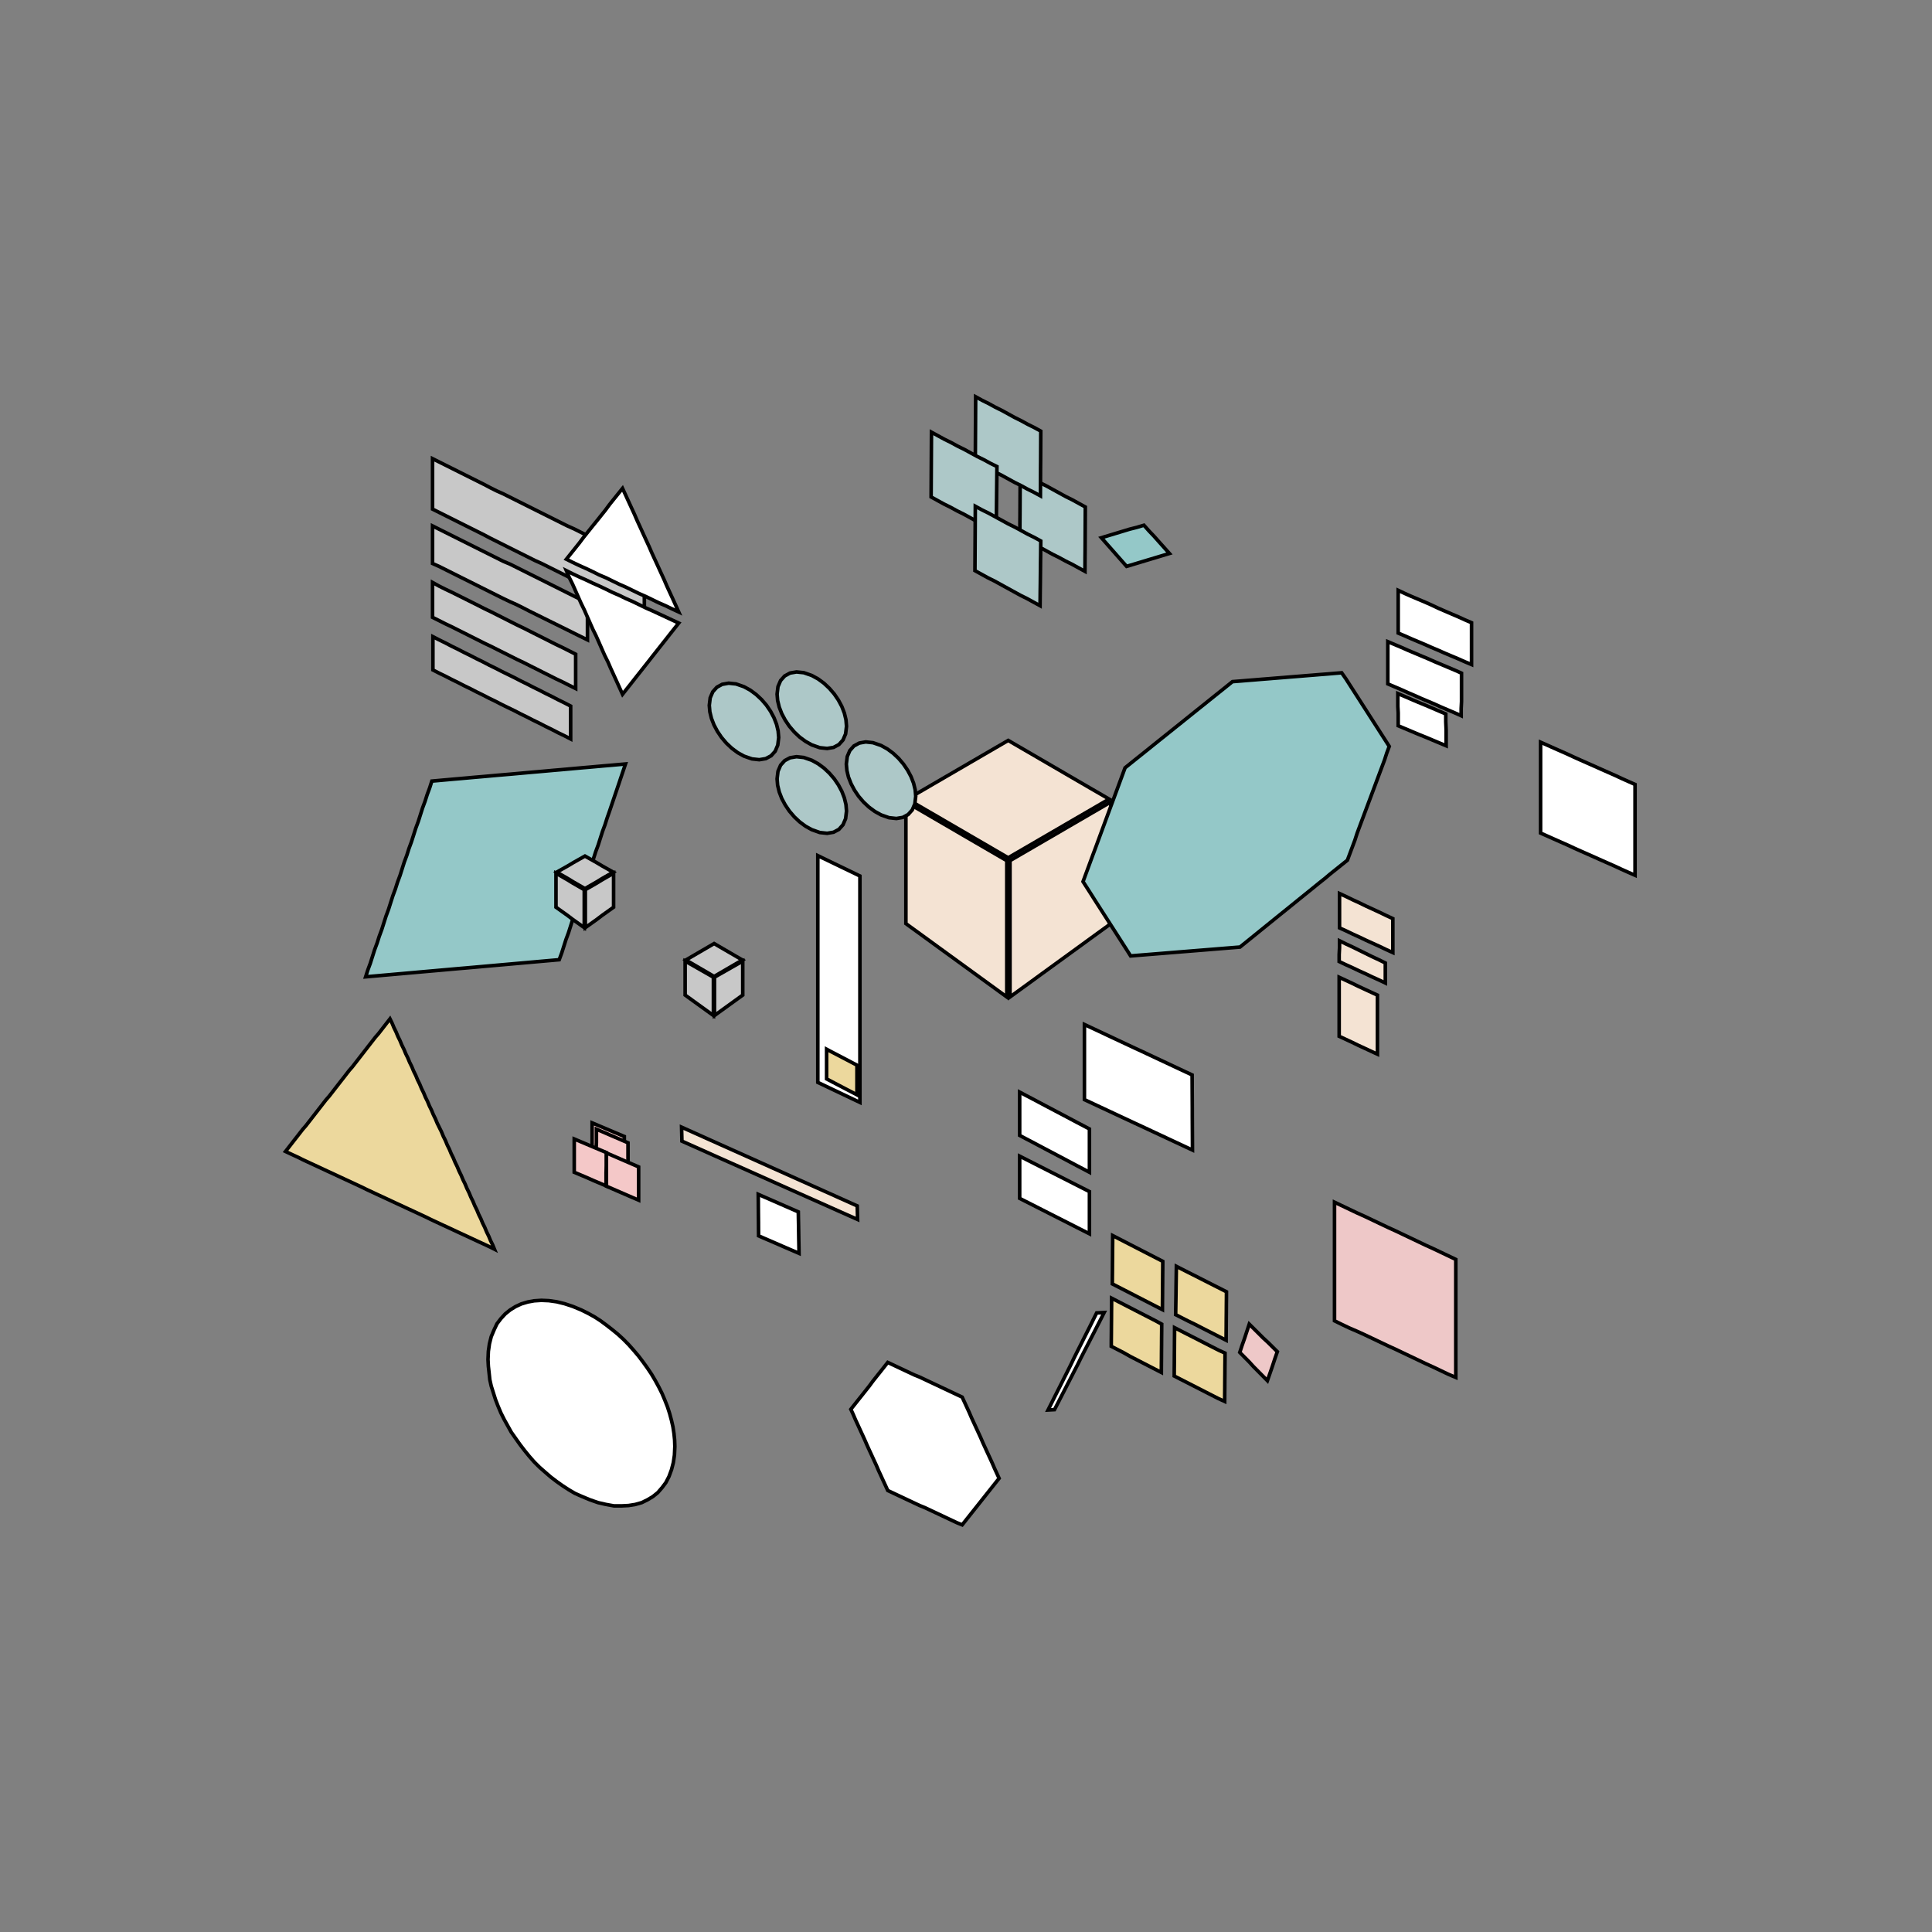 <!DOCTYPE svg>
<svg xmlns="http://www.w3.org/2000/svg" xmlns:xlink="http://www.w3.org/1999/xlink" width="1080" height="1080">
<rect width="100%" height="100%" fill="#808080" stroke="none"/>
<g transform="translate(540,540)">
<g transform="scale(2,2)">
<path stroke="rgb(0,0,0)" stroke-opacity="1" fill="rgb(148,200,200)" fill-opacity="1" id="bb1_2_" d="M-167.8 3.026 L-167.2 1.139 L-166.5 -0.748 L-165.9 -2.634 L-165.3 -4.521 L-164.6 -6.407 L-164 -8.294 L-163.3 -10.18 L-162.7 -12.07 L-162.1 -13.95 L-161.4 -15.84 L-160.8 -17.73 L-160.2 -19.61 L-159.5 -21.5 L-158.9 -23.39 L-158.2 -25.27 L-157.6 -27.16 L-157 -29.05 L-156.3 -30.93 L-155.7 -32.82 L-155 -34.71 L-154.4 -36.59 L-153.8 -38.48 L-153.1 -40.37 L-152.5 -42.25 L-151.9 -44.14 L-151.2 -46.03 L-150.6 -47.91 L-149.9 -49.8 L-149.3 -51.68 L-147.3 -51.86 L-145.3 -52.04 L-143.3 -52.22 L-141.3 -52.39 L-139.3 -52.57 L-137.3 -52.75 L-135.3 -52.92 L-133.3 -53.1 L-131.3 -53.28 L-129.2 -53.46 L-127.2 -53.63 L-125.2 -53.81 L-123.2 -53.99 L-121.2 -54.17 L-119.2 -54.34 L-117.2 -54.52 L-115.2 -54.7 L-113.2 -54.87 L-111.2 -55.05 L-109.2 -55.23 L-107.2 -55.41 L-105.2 -55.58 L-103.2 -55.76 L-101.2 -55.94 L-99.18 -56.11 L-97.17 -56.29 L-95.17 -56.47 L-95.81 -54.58 L-96.45 -52.69 L-97.08 -50.81 L-97.72 -48.92 L-98.36 -47.04 L-99 -45.15 L-99.64 -43.26 L-100.3 -41.38 L-100.9 -39.49 L-101.6 -37.6 L-102.2 -35.72 L-102.8 -33.83 L-103.5 -31.94 L-104.1 -30.06 L-104.7 -28.17 L-105.4 -26.28 L-106 -24.4 L-106.7 -22.51 L-107.3 -20.62 L-107.9 -18.74 L-108.6 -16.85 L-109.2 -14.96 L-109.9 -13.08 L-110.5 -11.19 L-111.1 -9.304 L-111.8 -7.417 L-112.4 -5.531 L-113 -3.644 L-113.7 -1.758 L-115.7 -1.58 L-117.7 -1.403 L-119.7 -1.226 L-121.7 -1.049 L-123.7 -0.872 L-125.7 -0.695 L-127.7 -0.517 L-129.7 -0.34 L-131.7 -0.163 L-133.7 0.014 L-135.7 0.191 L-137.7 0.368 L-139.7 0.545 L-141.8 0.723 L-143.8 0.9 L-145.8 1.077 L-147.8 1.254 L-149.8 1.431 L-151.8 1.608 L-153.8 1.786 L-155.8 1.963 L-157.8 2.14 L-159.8 2.317 L-161.8 2.494 L-163.8 2.671 L-165.8 2.848 L-167.8 3.026 Z " />
<path stroke="rgb(0,0,0)" stroke-opacity="1" fill="rgb(236,216,157)" fill-opacity="1" id="pr2_1_" d="M72.7 104.6 L70.94 103.7 L69.18 102.8 L67.41 101.9 L65.65 101 L63.89 100.1 L62.13 99.25 L60.36 98.35 L58.6 97.45 L58.63 95.52 L58.66 93.59 L58.69 91.66 L58.71 89.74 L58.74 87.81 L58.77 85.88 L58.8 83.95 L60.55 84.84 L62.3 85.73 L64.05 86.61 L65.8 87.5 L67.55 88.39 L69.3 89.28 L71.05 90.16 L72.8 91.05 L72.79 92.99 L72.77 94.94 L72.76 96.88 L72.74 98.82 L72.73 100.8 L72.71 102.7 L72.7 104.6 Z " />
<path stroke="rgb(0,0,0)" stroke-opacity="1" fill="rgb(236,216,157)" fill-opacity="1" id="pr1_1_" d="M54.9 96.05 L53.15 95.15 L51.4 94.25 L49.65 93.35 L47.9 92.45 L46.15 91.55 L44.4 90.65 L42.65 89.75 L40.9 88.85 L40.91 86.92 L40.93 84.99 L40.94 83.06 L40.96 81.14 L40.97 79.21 L40.99 77.28 L41 75.35 L42.75 76.25 L44.5 77.15 L46.25 78.05 L48 78.95 L49.75 79.85 L51.5 80.75 L53.25 81.65 L55 82.55 L54.99 84.48 L54.97 86.41 L54.96 88.34 L54.94 90.26 L54.93 92.19 L54.91 94.12 L54.9 96.05 Z " />
<path stroke="rgb(0,0,0)" stroke-opacity="1" fill="rgb(236,216,157)" fill-opacity="1" id="pr3_1_" d="M54.6 113.6 L52.85 112.7 L51.1 111.8 L49.35 110.9 L47.6 110 L45.85 109.1 L44.1 108.1 L42.35 107.2 L40.6 106.3 L40.61 104.4 L40.63 102.5 L40.64 100.6 L40.66 98.64 L40.67 96.71 L40.69 94.78 L40.7 92.85 L42.45 93.75 L44.2 94.65 L45.95 95.55 L47.7 96.45 L49.45 97.35 L51.2 98.25 L52.95 99.15 L54.7 100.1 L54.69 102 L54.67 103.9 L54.66 105.8 L54.64 107.8 L54.63 109.7 L54.61 111.6 L54.6 113.6 Z " />
<path stroke="rgb(0,0,0)" stroke-opacity="1" fill="rgb(236,216,157)" fill-opacity="1" id="pr4_1_" d="M72.3 121.7 L70.54 120.9 L68.77 120 L67.01 119.1 L65.25 118.2 L63.49 117.3 L61.73 116.4 L59.96 115.5 L58.2 114.6 L58.21 112.7 L58.23 110.8 L58.24 108.9 L58.26 106.9 L58.27 105 L58.29 103.1 L58.3 101.1 L60.06 102 L61.82 102.9 L63.59 103.8 L65.35 104.7 L67.11 105.6 L68.87 106.5 L70.64 107.4 L72.4 108.2 L72.39 110.2 L72.37 112.1 L72.36 114 L72.34 116 L72.33 117.9 L72.31 119.8 L72.3 121.7 Z " />
<path stroke="rgb(0,0,0)" stroke-opacity="1" fill="rgb(238,200,200)" fill-opacity="1" id="ll1_1_" d="M136.9 115 L134.8 114.1 L132.7 113.1 L130.6 112.1 L128.4 111.1 L126.3 110.1 L124.2 109.1 L122.1 108.1 L120 107.1 L117.8 106.1 L115.7 105.1 L113.6 104.1 L111.5 103.1 L109.3 102.1 L107.2 101.2 L105.1 100.2 L103 99.17 L103 96.8 L103 94.43 L103 92.07 L103 89.7 L103 87.33 L103 84.96 L103 82.59 L103 80.23 L103 77.86 L103 75.49 L103 73.12 L103 70.75 L103 68.38 L103 66.02 L105.1 67.02 L107.2 68.02 L109.3 69.02 L111.5 70.01 L113.6 71.01 L115.7 72.01 L117.8 73.01 L120 74.01 L122.1 75.01 L124.2 76.01 L126.3 77.01 L128.4 78.01 L130.6 79.01 L132.7 80.01 L134.8 81.01 L136.9 82.01 L136.9 84.37 L136.9 86.73 L136.9 89.09 L136.9 91.45 L136.9 93.81 L136.9 96.17 L136.9 98.53 L136.9 100.9 L136.9 103.2 L136.9 105.6 L136.9 108 L136.9 110.3 L136.9 112.7 L136.9 115 Z " />
<path stroke="rgb(0,0,0)" stroke-opacity="1" fill="rgb(255,255,255)" fill-opacity="1" id="cl1_1_" d="M22.93 124.1 L23.84 122.3 L24.74 120.5 L25.65 118.7 L26.56 116.9 L27.46 115.1 L28.37 113.3 L29.27 111.5 L30.18 109.6 L31.08 107.8 L31.99 106 L32.89 104.2 L33.8 102.4 L34.71 100.6 L35.61 98.78 L36.52 96.96 L38.61 96.86 L37.69 98.68 L36.76 100.5 L35.84 102.3 L34.91 104.1 L33.99 105.9 L33.06 107.7 L32.14 109.5 L31.21 111.4 L30.28 113.2 L29.36 115 L28.43 116.8 L27.51 118.6 L26.58 120.4 L25.66 122.2 L24.73 124 L22.93 124.1 Z " />
<path stroke="rgb(0,0,0)" stroke-opacity="1" fill="rgb(255,255,255)" fill-opacity="1" id="a5_2_" d="M187 -50.75 L185.1 -51.59 L183.2 -52.44 L181.4 -53.28 L179.5 -54.12 L177.6 -54.96 L175.7 -55.81 L173.8 -56.65 L171.9 -57.49 L170 -58.34 L168.2 -59.18 L166.3 -60.02 L164.4 -60.86 L162.5 -61.71 L160.6 -62.55 L160.6 -60.6 L160.6 -58.64 L160.6 -56.69 L160.6 -54.73 L160.6 -52.78 L160.6 -50.83 L160.6 -48.87 L160.6 -46.92 L160.6 -44.97 L160.6 -43.01 L160.6 -41.06 L160.6 -39.1 L160.6 -37.15 L162.5 -36.31 L164.4 -35.46 L166.3 -34.62 L168.2 -33.78 L170 -32.94 L171.9 -32.09 L173.8 -31.25 L175.7 -30.41 L177.6 -29.56 L179.5 -28.72 L181.4 -27.88 L183.2 -27.04 L185.1 -26.19 L187 -25.35 L187 -27.3 L187 -29.26 L187 -31.21 L187 -33.17 L187 -35.12 L187 -37.07 L187 -39.03 L187 -40.98 L187 -42.93 L187 -44.89 L187 -46.84 L187 -48.8 L187 -50.75 Z " />
<path stroke="rgb(0,0,0)" stroke-opacity="1" fill="rgb(255,255,255)" fill-opacity="1" id="a6_2_" d="M63.3 51.45 L61.52 50.62 L59.75 49.79 L57.97 48.96 L56.19 48.13 L54.42 47.3 L52.64 46.47 L50.86 45.64 L49.09 44.81 L47.31 43.99 L45.54 43.16 L43.76 42.33 L41.98 41.5 L40.21 40.67 L38.43 39.84 L36.65 39.01 L34.88 38.18 L33.1 37.35 L33.1 35.25 L33.1 33.15 L33.1 31.05 L33.1 28.95 L33.1 26.85 L33.1 24.75 L33.1 22.65 L33.1 20.55 L33.1 18.45 L33.1 16.35 L34.87 17.18 L36.64 18.01 L38.41 18.84 L40.18 19.67 L41.95 20.5 L43.72 21.33 L45.49 22.16 L47.26 22.99 L49.04 23.81 L50.81 24.64 L52.58 25.47 L54.35 26.3 L56.12 27.13 L57.89 27.96 L59.66 28.79 L61.43 29.62 L63.2 30.45 L63.21 32.36 L63.22 34.27 L63.23 36.18 L63.24 38.09 L63.25 40 L63.25 41.9 L63.26 43.81 L63.27 45.72 L63.28 47.63 L63.29 49.54 L63.3 51.45 Z " />
<path stroke="rgb(0,0,0)" stroke-opacity="1" fill="rgb(148,200,200)" fill-opacity="1" id="rtr1_2_" d="M37.84 -119.7 L39.82 -120.3 L41.8 -120.9 L43.78 -121.5 L45.76 -122.1 L47.75 -122.6 L49.73 -123.2 L51.15 -121.6 L52.58 -120.1 L54 -118.5 L55.43 -116.9 L56.86 -115.3 L54.86 -114.7 L52.87 -114.1 L50.87 -113.5 L48.88 -112.9 L46.89 -112.3 L44.89 -111.7 L43.48 -113.3 L42.07 -114.9 L40.66 -116.5 L39.25 -118.1 L37.84 -119.7 Z " />
<path stroke="rgb(0,0,0)" stroke-opacity="1" fill="rgb(238,200,200)" fill-opacity="1" id="sg1_2_" d="M84.24 115.9 L82.96 114.6 L81.67 113.3 L80.38 112 L79.1 110.6 L77.81 109.3 L76.52 108 L77.18 106 L77.85 104.1 L78.51 102.1 L79.17 100.1 L80.48 101.4 L81.79 102.7 L83.09 104 L84.4 105.2 L85.71 106.5 L87.02 107.8 L86.32 109.8 L85.63 111.9 L84.94 113.9 L84.24 115.9 Z " />
<path stroke="rgb(0,0,0)" stroke-opacity="1" fill="rgb(255,255,255)" fill-opacity="1" id="a12_2_" d="M-46.67 80.32 L-48.55 79.5 L-50.44 78.69 L-52.32 77.87 L-54.2 77.05 L-56.09 76.24 L-57.97 75.42 L-57.99 73.49 L-58 71.55 L-58.02 69.62 L-58.04 67.69 L-58.05 65.75 L-58.07 63.82 L-56.2 64.64 L-54.34 65.45 L-52.47 66.27 L-50.6 67.09 L-48.74 67.9 L-46.87 68.72 L-46.84 70.65 L-46.8 72.59 L-46.77 74.52 L-46.74 76.45 L-46.7 78.39 L-46.67 80.32 Z " />
<path stroke="rgb(0,0,0)" stroke-opacity="1" fill="rgb(255,255,255)" fill-opacity="1" id="secscl1_2_" d="M-29.65 38.13 L-31.12 37.43 L-32.59 36.73 L-34.06 36.03 L-35.53 35.33 L-37.01 34.63 L-38.48 33.93 L-39.95 33.23 L-41.42 32.53 L-41.42 30.94 L-41.42 29.36 L-41.42 27.77 L-41.42 26.19 L-41.42 24.61 L-41.42 23.02 L-41.42 21.44 L-41.42 19.85 L-41.42 18.27 L-41.42 16.69 L-41.42 15.1 L-41.42 13.52 L-41.42 11.93 L-41.42 10.35 L-41.42 8.764 L-41.42 7.18 L-41.42 5.596 L-41.42 4.012 L-41.42 2.428 L-41.42 0.844 L-41.42 -0.741 L-41.42 -2.325 L-41.42 -3.909 L-41.42 -5.493 L-41.42 -7.077 L-41.42 -8.662 L-41.42 -10.25 L-41.42 -11.83 L-41.42 -13.41 L-41.42 -15 L-41.42 -16.58 L-41.42 -18.17 L-41.42 -19.75 L-41.42 -21.33 L-41.42 -22.92 L-41.42 -24.5 L-41.42 -26.09 L-41.42 -27.67 L-41.42 -29.26 L-41.42 -30.84 L-39.95 -30.13 L-38.48 -29.42 L-37.01 -28.71 L-35.53 -28 L-34.06 -27.29 L-32.59 -26.58 L-31.12 -25.87 L-29.65 -25.16 L-29.65 -23.58 L-29.65 -21.99 L-29.65 -20.41 L-29.65 -18.83 L-29.65 -17.25 L-29.65 -15.67 L-29.65 -14.08 L-29.65 -12.5 L-29.65 -10.92 L-29.65 -9.338 L-29.65 -7.755 L-29.65 -6.173 L-29.65 -4.591 L-29.65 -3.009 L-29.65 -1.427 L-29.65 0.155 L-29.65 1.738 L-29.65 3.32 L-29.65 4.902 L-29.65 6.484 L-29.65 8.066 L-29.65 9.648 L-29.65 11.23 L-29.65 12.81 L-29.65 14.39 L-29.65 15.98 L-29.65 17.56 L-29.65 19.14 L-29.65 20.72 L-29.65 22.31 L-29.65 23.89 L-29.65 25.47 L-29.65 27.05 L-29.65 28.63 L-29.65 30.22 L-29.65 31.8 L-29.65 33.38 L-29.65 34.96 L-29.65 36.55 L-29.65 38.13 Z " />
<path stroke="rgb(0,0,0)" stroke-opacity="1" fill="rgb(255,255,255)" fill-opacity="1" id="a7_1_" d="M141.3 -84.25 L139.4 -85.05 L137.6 -85.85 L135.7 -86.65 L133.8 -87.45 L132 -88.25 L130.1 -89.05 L128.3 -89.85 L126.4 -90.65 L124.5 -91.45 L122.7 -92.25 L120.8 -93.05 L120.8 -95.03 L120.8 -97.02 L120.8 -99 L120.8 -101 L120.8 -103 L120.8 -105 L122.7 -104.1 L124.5 -103.3 L126.4 -102.5 L128.3 -101.7 L130.1 -100.9 L132 -100 L133.8 -99.22 L135.7 -98.4 L137.6 -97.59 L139.4 -96.77 L141.3 -95.95 L141.3 -94 L141.3 -92.05 L141.3 -90.1 L141.3 -88.15 L141.3 -86.2 L141.3 -84.25 Z " />
<path stroke="rgb(0,0,0)" stroke-opacity="1" fill="rgb(255,255,255)" fill-opacity="1" id="a8_1_" d="M138.4 -69.95 L136.6 -70.76 L134.7 -71.57 L132.8 -72.38 L131 -73.19 L129.1 -74 L127.2 -74.8 L125.4 -75.61 L123.5 -76.42 L121.7 -77.23 L119.8 -78.04 L117.9 -78.85 L117.9 -80.82 L117.9 -82.78 L117.9 -84.75 L117.9 -86.72 L117.9 -88.68 L117.9 -90.65 L119.8 -89.85 L121.7 -89.05 L123.5 -88.25 L125.4 -87.45 L127.3 -86.65 L129.2 -85.85 L131 -85.05 L132.9 -84.25 L134.8 -83.45 L136.7 -82.65 L138.5 -81.85 L138.5 -79.87 L138.5 -77.88 L138.5 -75.9 L138.5 -73.92 L138.4 -71.93 L138.4 -69.95 Z " />
<path stroke="rgb(0,0,0)" stroke-opacity="1" fill="rgb(255,255,255)" fill-opacity="1" id="a9_1_" d="M134.2 -61.55 L132.3 -62.35 L130.4 -63.15 L128.5 -63.95 L126.5 -64.75 L124.6 -65.55 L122.7 -66.35 L120.8 -67.15 L120.8 -68.95 L120.8 -70.75 L120.7 -72.55 L120.7 -74.35 L120.7 -76.15 L122.6 -75.34 L124.5 -74.52 L126.4 -73.71 L128.4 -72.89 L130.3 -72.08 L132.2 -71.26 L134.1 -70.45 L134.1 -68.23 L134.2 -66 L134.2 -63.77 L134.2 -61.55 Z " />
<path stroke="rgb(0,0,0)" stroke-opacity="1" fill="rgb(255,255,255)" fill-opacity="1" id="a17_1_" d="M34.5 57.65 L32.73 56.71 L30.95 55.78 L29.18 54.84 L27.41 53.9 L25.64 52.97 L23.86 52.03 L22.09 51.1 L20.32 50.16 L18.55 49.22 L16.77 48.29 L15 47.35 L15 45.33 L15 43.32 L15 41.3 L15 39.28 L15 37.27 L15 35.25 L16.77 36.19 L18.55 37.12 L20.32 38.06 L22.09 39 L23.86 39.93 L25.64 40.87 L27.41 41.8 L29.18 42.74 L30.95 43.68 L32.73 44.61 L34.5 45.55 L34.5 47.57 L34.5 49.58 L34.5 51.6 L34.5 53.62 L34.5 55.63 L34.5 57.65 Z " />
<path stroke="rgb(0,0,0)" stroke-opacity="1" fill="rgb(255,255,255)" fill-opacity="1" id="a16_1_" d="M34.5 74.85 L32.73 73.95 L30.95 73.05 L29.18 72.15 L27.41 71.25 L25.64 70.35 L23.86 69.45 L22.09 68.55 L20.32 67.65 L18.55 66.75 L16.77 65.85 L15 64.95 L15 62.98 L15 61.02 L15 59.05 L15 57.08 L15 55.12 L15 53.15 L16.77 54.05 L18.55 54.95 L20.32 55.85 L22.09 56.75 L23.86 57.65 L25.64 58.55 L27.41 59.45 L29.18 60.35 L30.95 61.25 L32.73 62.15 L34.5 63.05 L34.5 65.02 L34.5 66.98 L34.5 68.95 L34.5 70.92 L34.5 72.88 L34.5 74.85 Z " />
<path stroke="rgb(0,0,0)" stroke-opacity="1" fill="rgb(236,216,157)" fill-opacity="1" id="scltrs1_1_" d="M-30.48 36 L-31.69 35.36 L-32.9 34.73 L-34.11 34.1 L-35.33 33.46 L-36.54 32.83 L-37.75 32.19 L-38.96 31.56 L-38.96 30.18 L-38.96 28.8 L-38.96 27.41 L-38.96 26.03 L-38.96 24.65 L-38.96 23.27 L-37.75 23.91 L-36.54 24.54 L-35.33 25.17 L-34.11 25.81 L-32.9 26.44 L-31.69 27.08 L-30.48 27.71 L-30.48 29.09 L-30.48 30.47 L-30.48 31.86 L-30.48 33.24 L-30.48 34.62 L-30.48 36 Z " />
<path stroke="rgb(0,0,0)" stroke-opacity="1" fill="rgb(244,227,211)" fill-opacity="1" id="a15_1_" d="M119.3 -3.75 L117.4 -4.613 L115.6 -5.475 L113.7 -6.338 L111.8 -7.2 L110 -8.063 L108.1 -8.925 L106.3 -9.788 L104.4 -10.65 L104.4 -12.57 L104.4 -14.49 L104.4 -16.41 L104.4 -18.33 L104.4 -20.25 L106.3 -19.38 L108.1 -18.5 L110 -17.63 L111.8 -16.75 L113.7 -15.88 L115.6 -15 L117.4 -14.13 L119.3 -13.25 L119.3 -11.35 L119.3 -9.45 L119.3 -7.55 L119.3 -5.65 L119.3 -3.75 Z " />
<path stroke="rgb(0,0,0)" stroke-opacity="1" fill="rgb(244,227,211)" fill-opacity="1" id="a14_1_" d="M117.2 4.75 L115.4 3.893 L113.5 3.036 L111.7 2.179 L109.8 1.321 L108 0.464 L106.1 -0.393 L104.3 -1.25 L104.3 -3.183 L104.4 -5.117 L104.4 -7.05 L106.2 -6.164 L108.1 -5.279 L109.9 -4.393 L111.7 -3.507 L113.5 -2.621 L115.4 -1.736 L117.2 -0.85 L117.2 1.017 L117.2 2.883 L117.2 4.75 Z " />
<path stroke="rgb(0,0,0)" stroke-opacity="1" fill="rgb(244,227,211)" fill-opacity="1" id="a13_1_" d="M115 24.65 L113.2 23.82 L111.4 22.98 L109.6 22.15 L107.9 21.32 L106.1 20.48 L104.3 19.65 L104.3 17.59 L104.3 15.52 L104.3 13.46 L104.3 11.4 L104.3 9.337 L104.3 7.275 L104.3 5.212 L104.3 3.15 L106.1 3.983 L107.9 4.817 L109.6 5.65 L111.4 6.483 L113.2 7.317 L115 8.15 L115 10.21 L115 12.27 L115 14.34 L115 16.4 L115 18.46 L115 20.52 L115 22.59 L115 24.65 Z " />
<path stroke="rgb(0,0,0)" stroke-opacity="1" fill="rgb(200,200,200)" fill-opacity="1" id="a1_2_" d="M-110.5 -63.45 L-112.2 -64.33 L-114 -65.2 L-115.7 -66.08 L-117.5 -66.96 L-119.2 -67.84 L-121 -68.71 L-122.7 -69.59 L-124.5 -70.47 L-126.2 -71.35 L-128 -72.22 L-129.8 -73.1 L-131.5 -73.98 L-133.3 -74.85 L-135 -75.73 L-136.8 -76.61 L-138.5 -77.49 L-140.3 -78.36 L-142 -79.24 L-143.8 -80.12 L-145.5 -81 L-147.3 -81.87 L-149 -82.75 L-149 -84.61 L-149 -86.47 L-149 -88.33 L-149 -90.19 L-149 -92.05 L-147.3 -91.17 L-145.5 -90.29 L-143.8 -89.4 L-142 -88.52 L-140.3 -87.64 L-138.5 -86.76 L-136.8 -85.88 L-135 -85 L-133.3 -84.11 L-131.5 -83.23 L-129.8 -82.35 L-128 -81.47 L-126.2 -80.59 L-124.5 -79.7 L-122.7 -78.82 L-121 -77.94 L-119.2 -77.06 L-117.5 -76.18 L-115.7 -75.3 L-114 -74.41 L-112.2 -73.53 L-110.5 -72.65 L-110.5 -70.81 L-110.5 -68.97 L-110.5 -67.13 L-110.5 -65.29 L-110.5 -63.45 Z " />
<path stroke="rgb(0,0,0)" stroke-opacity="1" fill="rgb(200,200,200)" fill-opacity="1" id="a4_2_" d="M-89.9 -98.15 L-91.69 -99.04 L-93.49 -99.94 L-95.28 -100.8 L-97.08 -101.7 L-98.87 -102.6 L-100.7 -103.5 L-102.5 -104.4 L-104.3 -105.3 L-106 -106.2 L-107.8 -107.1 L-109.6 -108 L-111.4 -108.9 L-113.2 -109.8 L-115 -110.7 L-116.8 -111.6 L-118.6 -112.5 L-120.4 -113.3 L-122.2 -114.2 L-124 -115.1 L-125.8 -116 L-127.6 -116.9 L-129.4 -117.8 L-131.2 -118.7 L-133 -119.6 L-134.7 -120.5 L-136.5 -121.4 L-138.3 -122.3 L-140.1 -123.2 L-141.9 -124.1 L-143.7 -125 L-145.5 -125.9 L-147.3 -126.8 L-149.1 -127.7 L-149.1 -129.7 L-149.1 -131.7 L-149.1 -133.7 L-149.1 -135.7 L-149.1 -137.7 L-149.1 -139.7 L-149.1 -141.8 L-147.3 -140.9 L-145.5 -140 L-143.7 -139.1 L-141.9 -138.2 L-140.1 -137.3 L-138.3 -136.4 L-136.5 -135.5 L-134.7 -134.6 L-133 -133.7 L-131.2 -132.8 L-129.4 -132 L-127.6 -131.1 L-125.8 -130.2 L-124 -129.3 L-122.2 -128.4 L-120.4 -127.5 L-118.6 -126.6 L-116.8 -125.7 L-115 -124.8 L-113.2 -123.9 L-111.4 -123 L-109.6 -122.2 L-107.8 -121.3 L-106 -120.4 L-104.3 -119.5 L-102.5 -118.6 L-100.7 -117.7 L-98.87 -116.8 L-97.08 -115.9 L-95.28 -115 L-93.49 -114.1 L-91.69 -113.2 L-89.9 -112.3 L-89.9 -110.3 L-89.9 -108.3 L-89.9 -106.3 L-89.9 -104.2 L-89.9 -102.2 L-89.9 -100.2 L-89.9 -98.15 Z " />
<path stroke="rgb(0,0,0)" stroke-opacity="1" fill="rgb(200,200,200)" fill-opacity="1" id="a2_1_" d="M-109.1 -77.55 L-110.9 -78.45 L-112.7 -79.36 L-114.6 -80.26 L-116.4 -81.17 L-118.2 -82.07 L-120 -82.98 L-121.8 -83.88 L-123.6 -84.79 L-125.5 -85.69 L-127.3 -86.6 L-129.1 -87.5 L-130.9 -88.4 L-132.7 -89.31 L-134.6 -90.21 L-136.4 -91.12 L-138.2 -92.02 L-140 -92.93 L-141.8 -93.83 L-143.6 -94.74 L-145.5 -95.64 L-147.3 -96.55 L-149.1 -97.45 L-149.1 -99.39 L-149.1 -101.3 L-149.1 -103.3 L-149.1 -105.2 L-149.1 -107.2 L-147.3 -106.2 L-145.5 -105.3 L-143.6 -104.4 L-141.8 -103.5 L-140 -102.6 L-138.2 -101.7 L-136.4 -100.8 L-134.6 -99.88 L-132.7 -98.97 L-130.9 -98.06 L-129.1 -97.15 L-127.3 -96.24 L-125.5 -95.33 L-123.6 -94.42 L-121.8 -93.51 L-120 -92.6 L-118.2 -91.7 L-116.4 -90.79 L-114.6 -89.88 L-112.7 -88.97 L-110.9 -88.06 L-109.1 -87.15 L-109.1 -85.23 L-109.1 -83.31 L-109.1 -81.39 L-109.1 -79.47 L-109.1 -77.55 Z " />
<path stroke="rgb(0,0,0)" stroke-opacity="1" fill="rgb(200,200,200)" fill-opacity="1" id="a3_1_" d="M-105.8 -91.15 L-107.6 -92.04 L-109.4 -92.93 L-111.2 -93.83 L-113 -94.72 L-114.8 -95.61 L-116.6 -96.5 L-118.4 -97.39 L-120.2 -98.28 L-122 -99.17 L-123.8 -100.1 L-125.6 -101 L-127.4 -101.8 L-129.3 -102.7 L-131.1 -103.6 L-132.9 -104.5 L-134.7 -105.4 L-136.5 -106.3 L-138.3 -107.2 L-140.1 -108.1 L-141.9 -109 L-143.7 -109.9 L-145.5 -110.8 L-147.3 -111.7 L-149.1 -112.5 L-149.1 -114.6 L-149.1 -116.7 L-149.1 -118.8 L-149.1 -120.9 L-149.1 -123 L-147.3 -122.1 L-145.5 -121.2 L-143.7 -120.3 L-141.9 -119.4 L-140.1 -118.5 L-138.3 -117.6 L-136.5 -116.7 L-134.7 -115.8 L-132.9 -114.9 L-131.1 -114 L-129.3 -113.1 L-127.4 -112.3 L-125.6 -111.4 L-123.8 -110.5 L-122 -109.6 L-120.2 -108.7 L-118.4 -107.8 L-116.6 -106.9 L-114.8 -106 L-113 -105.1 L-111.2 -104.2 L-109.4 -103.3 L-107.6 -102.4 L-105.8 -101.5 L-105.8 -99.47 L-105.8 -97.39 L-105.8 -95.31 L-105.8 -93.23 L-105.8 -91.15 Z " />
<path stroke="rgb(0,0,0)" stroke-opacity="1" fill="rgb(244,227,211)" fill-opacity="1" id="a11_1_" d="M-30.3 70.85 L-32.12 70.04 L-33.94 69.23 L-35.76 68.42 L-37.57 67.61 L-39.39 66.79 L-41.21 65.98 L-43.03 65.17 L-44.85 64.36 L-46.67 63.55 L-48.49 62.74 L-50.3 61.93 L-52.12 61.12 L-53.94 60.31 L-55.76 59.49 L-57.58 58.68 L-59.4 57.87 L-61.21 57.06 L-63.03 56.25 L-64.85 55.44 L-66.67 54.63 L-68.49 53.82 L-70.31 53.01 L-72.13 52.19 L-73.94 51.38 L-75.76 50.57 L-77.58 49.76 L-79.4 48.95 L-79.45 47 L-79.5 45.05 L-77.68 45.86 L-75.86 46.68 L-74.04 47.49 L-72.23 48.31 L-70.41 49.12 L-68.59 49.94 L-66.77 50.75 L-64.95 51.57 L-63.13 52.38 L-61.31 53.2 L-59.5 54.01 L-57.68 54.83 L-55.86 55.64 L-54.04 56.46 L-52.22 57.27 L-50.4 58.09 L-48.59 58.9 L-46.77 59.72 L-44.95 60.53 L-43.13 61.35 L-41.31 62.16 L-39.49 62.98 L-37.67 63.79 L-35.86 64.61 L-34.04 65.42 L-32.22 66.24 L-30.4 67.05 L-30.35 68.95 L-30.3 70.85 Z " />
<path stroke="rgb(0,0,0)" stroke-opacity="1" fill="rgb(244,200,200)" fill-opacity="1" id="fus1_1_" d="M-95.5 56.95 L-97.3 56.19 L-99.1 55.43 L-100.9 54.67 L-102.7 53.91 L-104.5 53.15 L-104.5 51.29 L-104.5 49.43 L-104.5 47.57 L-104.5 45.71 L-104.5 43.85 L-102.7 44.61 L-100.9 45.37 L-99.1 46.13 L-97.3 46.89 L-95.5 47.65 L-95.5 49.51 L-95.5 51.37 L-95.5 53.23 L-95.5 55.09 L-95.5 56.95 Z " />
<path stroke="rgb(0,0,0)" stroke-opacity="1" fill="rgb(244,200,200)" fill-opacity="1" id="fus2_1_" d="M-94.47 58.92 L-96.27 58.14 L-98.07 57.36 L-99.87 56.58 L-101.7 55.8 L-103.5 55.02 L-103.4 53.14 L-103.4 51.26 L-103.3 49.38 L-103.3 47.5 L-103.3 45.62 L-101.5 46.38 L-99.75 47.14 L-97.99 47.9 L-96.23 48.66 L-94.47 49.42 L-94.47 51.32 L-94.47 53.22 L-94.47 55.12 L-94.47 57.02 L-94.47 58.92 Z " />
<path stroke="rgb(0,0,0)" stroke-opacity="1" fill="rgb(244,200,200)" fill-opacity="1" id="fus3_1_" d="M-100.6 61.45 L-102.4 60.69 L-104.2 59.93 L-105.9 59.17 L-107.7 58.41 L-109.5 57.65 L-109.5 55.79 L-109.5 53.93 L-109.5 52.07 L-109.5 50.21 L-109.5 48.35 L-107.7 49.11 L-105.9 49.87 L-104.1 50.63 L-102.3 51.39 L-100.5 52.15 L-100.5 54.01 L-100.5 55.87 L-100.6 57.73 L-100.6 59.59 L-100.6 61.45 Z " />
<path stroke="rgb(0,0,0)" stroke-opacity="1" fill="rgb(244,200,200)" fill-opacity="1" id="fus4_1_" d="M-91.5 65.45 L-93.3 64.67 L-95.1 63.89 L-96.9 63.11 L-98.7 62.33 L-100.5 61.55 L-100.5 59.69 L-100.5 57.83 L-100.5 55.97 L-100.5 54.11 L-100.5 52.25 L-98.7 53.03 L-96.9 53.81 L-95.1 54.59 L-93.3 55.37 L-91.5 56.15 L-91.5 58.01 L-91.5 59.87 L-91.5 61.73 L-91.5 63.59 L-91.5 65.45 Z " />
<path stroke="rgb(0,0,0)" stroke-opacity="1" fill="rgb(173,200,200)" fill-opacity="1" id="swap1_1_" d="M33.25 -110.3 L31.43 -111.3 L29.61 -112.3 L27.79 -113.2 L25.97 -114.2 L24.15 -115.1 L22.33 -116.1 L20.51 -117.1 L18.69 -118 L16.87 -119 L15.05 -119.9 L15.06 -121.9 L15.07 -124 L15.09 -126 L15.1 -128 L15.11 -130 L15.12 -132 L15.13 -134 L15.14 -136 L15.15 -138 L16.97 -137.1 L18.79 -136.1 L20.61 -135.1 L22.43 -134.2 L24.25 -133.2 L26.07 -132.2 L27.89 -131.2 L29.71 -130.3 L31.53 -129.3 L33.35 -128.3 L33.34 -126.3 L33.33 -124.3 L33.32 -122.3 L33.31 -120.3 L33.3 -118.3 L33.29 -116.3 L33.27 -114.3 L33.26 -112.3 L33.25 -110.3 Z " />
<path stroke="rgb(0,0,0)" stroke-opacity="1" fill="rgb(173,200,200)" fill-opacity="1" id="swap3_1_" d="M20.8 -131.4 L18.98 -132.4 L17.16 -133.3 L15.34 -134.3 L13.52 -135.2 L11.7 -136.2 L9.88 -137.2 L8.06 -138.1 L6.24 -139.1 L4.42 -140 L2.6 -141 L2.611 -143 L2.622 -145 L2.633 -147 L2.644 -149 L2.656 -151.1 L2.667 -153.1 L2.678 -155.1 L2.689 -157.1 L2.7 -159.1 L4.52 -158.1 L6.34 -157.2 L8.16 -156.2 L9.98 -155.3 L11.8 -154.3 L13.62 -153.3 L15.44 -152.4 L17.26 -151.4 L19.08 -150.5 L20.9 -149.5 L20.89 -147.5 L20.88 -145.5 L20.87 -143.5 L20.86 -141.5 L20.84 -139.4 L20.83 -137.4 L20.82 -135.4 L20.81 -133.4 L20.8 -131.4 Z " />
<path stroke="rgb(0,0,0)" stroke-opacity="1" fill="rgb(173,200,200)" fill-opacity="1" id="swap2_1_" d="M8.448 -121.5 L6.628 -122.4 L4.808 -123.4 L2.988 -124.3 L1.168 -125.3 L-0.652 -126.3 L-2.472 -127.2 L-4.292 -128.2 L-6.112 -129.1 L-7.932 -130.1 L-9.752 -131.1 L-9.741 -133.1 L-9.73 -135.1 L-9.719 -137.1 L-9.708 -139.1 L-9.697 -141.1 L-9.685 -143.1 L-9.674 -145.1 L-9.663 -147.2 L-9.652 -149.2 L-7.822 -148.2 L-5.992 -147.2 L-4.162 -146.3 L-2.332 -145.3 L-0.502 -144.4 L1.328 -143.4 L3.158 -142.4 L4.988 -141.5 L6.818 -140.5 L8.648 -139.6 L8.626 -137.6 L8.603 -135.5 L8.581 -133.5 L8.559 -131.5 L8.537 -129.5 L8.515 -127.5 L8.492 -125.5 L8.47 -123.5 L8.448 -121.5 Z " />
<path stroke="rgb(0,0,0)" stroke-opacity="1" fill="rgb(173,200,200)" fill-opacity="1" id="swap4_1_" d="M20.7 -100.7 L18.88 -101.7 L17.06 -102.7 L15.24 -103.6 L13.42 -104.6 L11.6 -105.6 L9.78 -106.6 L7.96 -107.6 L6.14 -108.5 L4.32 -109.5 L2.5 -110.5 L2.511 -112.5 L2.522 -114.5 L2.533 -116.5 L2.544 -118.5 L2.556 -120.5 L2.567 -122.5 L2.578 -124.5 L2.589 -126.5 L2.6 -128.5 L4.43 -127.5 L6.26 -126.6 L8.09 -125.6 L9.92 -124.6 L11.75 -123.6 L13.58 -122.7 L15.41 -121.7 L17.24 -120.7 L19.07 -119.8 L20.9 -118.8 L20.88 -116.8 L20.86 -114.8 L20.83 -112.8 L20.81 -110.8 L20.79 -108.7 L20.77 -106.7 L20.74 -104.7 L20.72 -102.7 L20.7 -100.7 Z " />
<path stroke="rgb(0,0,0)" stroke-opacity="1" fill="rgb(244,227,211)" fill-opacity="1" id="a10_5_" d="M40 -46.65 L38.24 -45.63 L36.48 -44.6 L34.71 -43.57 L32.95 -42.55 L31.19 -41.53 L29.42 -40.5 L27.66 -39.48 L25.9 -38.45 L24.14 -37.43 L22.37 -36.4 L20.61 -35.38 L18.85 -34.35 L17.09 -33.33 L15.32 -32.3 L13.56 -31.28 L11.8 -30.25 L10.04 -31.28 L8.275 -32.3 L6.512 -33.33 L4.75 -34.35 L2.987 -35.38 L1.225 -36.4 L-0.537 -37.43 L-2.3 -38.45 L-4.063 -39.48 L-5.825 -40.5 L-7.587 -41.53 L-9.35 -42.55 L-11.11 -43.57 L-12.87 -44.6 L-14.64 -45.63 L-16.4 -46.65 L-14.64 -47.68 L-12.87 -48.7 L-11.11 -49.72 L-9.35 -50.75 L-7.587 -51.77 L-5.825 -52.8 L-4.063 -53.82 L-2.3 -54.85 L-0.537 -55.87 L1.225 -56.9 L2.987 -57.92 L4.75 -58.95 L6.512 -59.97 L8.275 -61 L10.04 -62.02 L11.8 -63.05 L13.56 -62.02 L15.32 -61 L17.09 -59.97 L18.85 -58.95 L20.61 -57.92 L22.37 -56.9 L24.14 -55.87 L25.9 -54.85 L27.66 -53.82 L29.42 -52.8 L31.19 -51.77 L32.95 -50.75 L34.71 -49.72 L36.48 -48.7 L38.24 -47.68 L40 -46.65 Z " />
<path stroke="rgb(0,0,0)" stroke-opacity="1" fill="rgb(244,227,211)" fill-opacity="1" id="a10_4_" d="M40.5 -11.85 L40.5 -13.85 L40.5 -15.85 L40.5 -17.85 L40.5 -19.85 L40.5 -21.85 L40.5 -23.85 L40.5 -25.85 L40.5 -27.85 L40.5 -29.85 L40.5 -31.85 L40.5 -33.85 L40.5 -35.85 L40.5 -37.85 L40.5 -39.85 L40.5 -41.85 L40.5 -43.85 L40.5 -45.85 L38.74 -44.83 L36.98 -43.8 L35.21 -42.78 L33.45 -41.75 L31.69 -40.73 L29.92 -39.7 L28.16 -38.68 L26.4 -37.65 L24.64 -36.62 L22.87 -35.6 L21.11 -34.57 L19.35 -33.55 L17.59 -32.52 L15.82 -31.5 L14.06 -30.47 L12.3 -29.45 L12.3 -27.44 L12.3 -25.44 L12.3 -23.43 L12.3 -21.43 L12.3 -19.42 L12.3 -17.42 L12.3 -15.41 L12.3 -13.41 L12.3 -11.4 L12.3 -9.397 L12.3 -7.392 L12.3 -5.387 L12.3 -3.382 L12.3 -1.376 L12.3 0.629 L12.3 2.634 L12.3 4.639 L12.3 6.645 L12.3 8.65 L13.96 7.444 L15.62 6.238 L17.28 5.032 L18.94 3.826 L20.59 2.621 L22.25 1.415 L23.91 0.209 L25.57 -0.997 L27.23 -2.203 L28.89 -3.409 L30.55 -4.615 L32.21 -5.821 L33.86 -7.026 L35.52 -8.232 L37.18 -9.438 L38.84 -10.64 L40.5 -11.85 Z " />
<path stroke="rgb(0,0,0)" stroke-opacity="1" fill="rgb(244,227,211)" fill-opacity="1" id="a10_3_" d="M-16.8 -45.85 L-16.8 -43.85 L-16.8 -41.85 L-16.8 -39.85 L-16.8 -37.85 L-16.8 -35.85 L-16.8 -33.85 L-16.8 -31.85 L-16.8 -29.85 L-16.8 -27.85 L-16.8 -25.85 L-16.8 -23.85 L-16.8 -21.85 L-16.8 -19.85 L-16.8 -17.85 L-16.8 -15.85 L-16.8 -13.85 L-16.8 -11.85 L-15.14 -10.64 L-13.48 -9.438 L-11.82 -8.232 L-10.16 -7.026 L-8.506 -5.821 L-6.847 -4.615 L-5.188 -3.409 L-3.529 -2.203 L-1.871 -0.997 L-0.212 0.209 L1.447 1.415 L3.106 2.621 L4.765 3.826 L6.424 5.032 L8.082 6.238 L9.741 7.444 L11.4 8.65 L11.4 6.645 L11.4 4.639 L11.4 2.634 L11.4 0.629 L11.4 -1.376 L11.4 -3.382 L11.4 -5.387 L11.4 -7.392 L11.4 -9.397 L11.4 -11.4 L11.4 -13.41 L11.4 -15.41 L11.4 -17.42 L11.4 -19.42 L11.4 -21.43 L11.4 -23.43 L11.4 -25.44 L11.4 -27.44 L11.4 -29.45 L9.637 -30.47 L7.875 -31.5 L6.112 -32.52 L4.35 -33.55 L2.587 -34.57 L0.825 -35.6 L-0.938 -36.62 L-2.7 -37.65 L-4.462 -38.68 L-6.225 -39.7 L-7.987 -40.73 L-9.75 -41.75 L-11.51 -42.78 L-13.27 -43.8 L-15.04 -44.83 L-16.8 -45.85 Z " />
<path stroke="rgb(0,0,0)" stroke-opacity="1" fill="rgb(200,200,200)" fill-opacity="1" id="circ1_5_" d="M-62.5 -1.674 L-64.08 -0.754 L-65.66 0.166 L-67.24 1.086 L-68.82 2.006 L-70.4 2.926 L-71.98 2.006 L-73.56 1.086 L-75.14 0.166 L-76.72 -0.754 L-78.3 -1.674 L-76.72 -2.594 L-75.14 -3.514 L-73.56 -4.434 L-71.98 -5.354 L-70.4 -6.274 L-68.82 -5.354 L-67.24 -4.434 L-65.66 -3.514 L-64.08 -2.594 L-62.5 -1.674 Z " />
<path stroke="rgb(0,0,0)" stroke-opacity="1" fill="rgb(200,200,200)" fill-opacity="1" id="circ1_4_" d="M-62.4 8.126 L-62.4 6.226 L-62.4 4.326 L-62.4 2.426 L-62.4 0.526 L-62.4 -1.374 L-63.98 -0.474 L-65.56 0.426 L-67.14 1.326 L-68.72 2.226 L-70.3 3.126 L-70.3 5.266 L-70.3 7.406 L-70.3 9.546 L-70.3 11.69 L-70.3 13.83 L-68.72 12.69 L-67.14 11.55 L-65.56 10.41 L-63.98 9.266 L-62.4 8.126 Z " />
<path stroke="rgb(0,0,0)" stroke-opacity="1" fill="rgb(200,200,200)" fill-opacity="1" id="circ1_3_" d="M-78.5 -1.374 L-78.5 0.526 L-78.5 2.426 L-78.5 4.326 L-78.5 6.226 L-78.5 8.126 L-76.92 9.266 L-75.34 10.41 L-73.76 11.55 L-72.18 12.69 L-70.6 13.83 L-70.6 11.69 L-70.6 9.546 L-70.6 7.406 L-70.6 5.266 L-70.6 3.126 L-72.18 2.226 L-73.76 1.326 L-75.34 0.426 L-76.92 -0.474 L-78.5 -1.374 Z " />
<path stroke="rgb(0,0,0)" stroke-opacity="1" fill="rgb(200,200,200)" fill-opacity="1" id="circ2_5_" d="M-98.6 -26.23 L-100.2 -25.31 L-101.8 -24.39 L-103.3 -23.47 L-104.9 -22.55 L-106.5 -21.63 L-108.1 -22.55 L-109.7 -23.47 L-111.2 -24.39 L-112.8 -25.31 L-114.4 -26.23 L-112.8 -27.13 L-111.2 -28.03 L-109.7 -28.93 L-108.1 -29.83 L-106.5 -30.73 L-104.9 -29.83 L-103.3 -28.93 L-101.8 -28.03 L-100.2 -27.13 L-98.6 -26.23 Z " />
<path stroke="rgb(0,0,0)" stroke-opacity="1" fill="rgb(200,200,200)" fill-opacity="1" id="circ2_4_" d="M-98.5 -16.43 L-98.5 -18.33 L-98.5 -20.23 L-98.5 -22.13 L-98.5 -24.03 L-98.5 -25.93 L-100.1 -25.01 L-101.7 -24.09 L-103.2 -23.17 L-104.8 -22.25 L-106.4 -21.33 L-106.4 -19.21 L-106.4 -17.09 L-106.4 -14.97 L-106.4 -12.85 L-106.4 -10.73 L-104.8 -11.87 L-103.2 -13.01 L-101.7 -14.15 L-100.1 -15.29 L-98.5 -16.43 Z " />
<path stroke="rgb(0,0,0)" stroke-opacity="1" fill="rgb(200,200,200)" fill-opacity="1" id="circ2_3_" d="M-114.6 -25.93 L-114.6 -24.03 L-114.6 -22.13 L-114.6 -20.23 L-114.6 -18.33 L-114.6 -16.43 L-113 -15.29 L-111.4 -14.15 L-109.9 -13.01 L-108.3 -11.87 L-106.7 -10.73 L-106.7 -12.85 L-106.7 -14.97 L-106.7 -17.09 L-106.7 -19.21 L-106.7 -21.33 L-108.3 -22.25 L-109.9 -23.17 L-111.4 -24.09 L-113 -25.01 L-114.6 -25.93 Z " />
<path stroke="rgb(0,0,0)" stroke-opacity="1" fill="rgb(148,200,200)" fill-opacity="1" id="bb1" d="M106.6 -29.57 L107.3 -31.44 L108 -33.31 L108.7 -35.18 L109.3 -37.05 L110 -38.93 L110.7 -40.8 L111.4 -42.67 L112.1 -44.54 L112.8 -46.41 L113.5 -48.28 L114.2 -50.15 L114.9 -52.03 L115.6 -53.9 L116.3 -55.77 L117 -57.64 L117.6 -59.51 L118.3 -61.38 L117.2 -63.1 L116.1 -64.81 L115 -66.53 L113.9 -68.24 L112.8 -69.95 L111.7 -71.67 L110.6 -73.38 L109.5 -75.1 L108.4 -76.81 L107.3 -78.52 L106.2 -80.24 L105 -81.95 L103 -81.79 L101 -81.62 L98.93 -81.46 L96.89 -81.29 L94.86 -81.13 L92.82 -80.96 L90.78 -80.8 L88.74 -80.63 L86.71 -80.47 L84.67 -80.3 L82.63 -80.14 L80.59 -79.97 L78.56 -79.81 L76.52 -79.64 L74.48 -79.48 L72.9 -78.21 L71.32 -76.94 L69.74 -75.68 L68.16 -74.41 L66.58 -73.14 L65 -71.88 L63.42 -70.61 L61.84 -69.34 L60.26 -68.07 L58.68 -66.81 L57.1 -65.54 L55.52 -64.27 L53.94 -63.01 L52.36 -61.74 L50.78 -60.47 L49.2 -59.2 L47.62 -57.94 L46.04 -56.67 L44.46 -55.4 L43.77 -53.53 L43.08 -51.66 L42.39 -49.79 L41.7 -47.92 L41.01 -46.05 L40.31 -44.17 L39.62 -42.3 L38.93 -40.43 L38.24 -38.56 L37.55 -36.69 L36.86 -34.82 L36.17 -32.94 L35.47 -31.07 L34.78 -29.2 L34.09 -27.33 L33.4 -25.46 L32.71 -23.59 L33.82 -21.86 L34.93 -20.13 L36.03 -18.39 L37.14 -16.66 L38.25 -14.93 L39.36 -13.2 L40.47 -11.47 L41.58 -9.741 L42.69 -8.011 L43.8 -6.28 L44.91 -4.549 L46.01 -2.819 L48.05 -2.984 L50.09 -3.148 L52.13 -3.313 L54.16 -3.478 L56.2 -3.643 L58.24 -3.808 L60.28 -3.973 L62.31 -4.138 L64.35 -4.303 L66.39 -4.468 L68.43 -4.633 L70.47 -4.798 L72.5 -4.963 L74.54 -5.128 L76.58 -5.293 L78.16 -6.571 L79.74 -7.848 L81.32 -9.126 L82.89 -10.4 L84.47 -11.68 L86.05 -12.96 L87.63 -14.24 L89.21 -15.51 L90.79 -16.79 L92.37 -18.07 L93.95 -19.35 L95.53 -20.62 L97.11 -21.9 L98.68 -23.18 L100.3 -24.46 L101.8 -25.73 L103.4 -27.01 L105 -28.29 L106.6 -29.57 Z " />
<path stroke="rgb(0,0,0)" stroke-opacity="1" fill="rgb(236,216,157)" fill-opacity="1" id="scltrs1" d="M-161 14.78 L-161.8 15.81 L-162.6 16.84 L-163.4 17.87 L-164.2 18.9 L-165.1 19.93 L-165.9 20.96 L-166.7 21.99 L-167.5 23.02 L-168.3 24.05 L-169.1 25.08 L-169.9 26.11 L-170.7 27.14 L-171.5 28.17 L-172.4 29.2 L-173.2 30.23 L-174 31.26 L-174.8 32.28 L-175.6 33.31 L-176.4 34.34 L-177.2 35.37 L-178 36.4 L-178.9 37.43 L-179.7 38.46 L-180.5 39.49 L-181.3 40.52 L-182.1 41.55 L-182.9 42.58 L-183.7 43.61 L-184.5 44.64 L-185.4 45.67 L-186.2 46.7 L-187 47.73 L-187.8 48.75 L-188.6 49.78 L-189.4 50.81 L-190.2 51.84 L-189 52.4 L-187.8 52.96 L-186.6 53.51 L-185.5 54.07 L-184.3 54.63 L-183.1 55.19 L-181.9 55.74 L-180.7 56.3 L-179.5 56.86 L-178.3 57.42 L-177.1 57.97 L-175.9 58.53 L-174.7 59.09 L-173.5 59.65 L-172.3 60.2 L-171.1 60.76 L-169.9 61.32 L-168.7 61.88 L-167.6 62.43 L-166.4 62.99 L-165.2 63.55 L-164 64.11 L-162.8 64.66 L-161.6 65.22 L-160.4 65.78 L-159.2 66.34 L-158 66.89 L-156.8 67.45 L-155.6 68.01 L-154.4 68.56 L-153.2 69.12 L-152 69.68 L-150.8 70.24 L-149.7 70.79 L-148.5 71.35 L-147.3 71.91 L-146.1 72.47 L-144.9 73.02 L-143.7 73.58 L-142.5 74.14 L-141.3 74.7 L-140.1 75.25 L-138.9 75.81 L-137.7 76.37 L-136.5 76.93 L-135.3 77.48 L-134.1 78.04 L-132.9 78.6 L-131.8 79.16 L-132.3 77.94 L-132.9 76.73 L-133.4 75.51 L-134 74.3 L-134.5 73.08 L-135.1 71.87 L-135.6 70.65 L-136.2 69.44 L-136.7 68.22 L-137.3 67.01 L-137.8 65.8 L-138.4 64.58 L-138.9 63.37 L-139.5 62.15 L-140 60.94 L-140.6 59.72 L-141.1 58.51 L-141.7 57.29 L-142.2 56.08 L-142.8 54.86 L-143.3 53.65 L-143.9 52.44 L-144.4 51.22 L-145 50.01 L-145.5 48.79 L-146.1 47.58 L-146.6 46.36 L-147.2 45.15 L-147.8 43.93 L-148.3 42.72 L-148.9 41.5 L-149.4 40.29 L-150 39.08 L-150.5 37.86 L-151.1 36.65 L-151.6 35.43 L-152.2 34.22 L-152.7 33 L-153.3 31.79 L-153.8 30.57 L-154.4 29.36 L-154.9 28.14 L-155.5 26.93 L-156 25.72 L-156.6 24.5 L-157.1 23.29 L-157.7 22.07 L-158.2 20.86 L-158.8 19.64 L-159.3 18.43 L-159.9 17.21 L-160.4 16 L-161 14.78 Z " />
<path stroke="rgb(0,0,0)" stroke-opacity="1" fill="rgb(255,255,255)" fill-opacity="1" id="a5" d="M-81.38 134.3 L-81.49 136.7 L-81.8 138.8 L-82.32 140.8 L-83.02 142.7 L-83.9 144.4 L-84.95 145.8 L-86.16 147.2 L-87.53 148.3 L-89.03 149.2 L-90.67 150 L-92.44 150.5 L-94.32 150.8 L-96.3 150.9 L-98.38 150.9 L-100.6 150.5 L-102.8 150 L-105.1 149.2 L-107.5 148.2 L-109.3 147.4 L-111 146.4 L-112.7 145.3 L-114.4 144.1 L-116.1 142.8 L-117.6 141.5 L-119.2 140.1 L-120.7 138.6 L-122.1 137 L-123.4 135.4 L-124.7 133.7 L-125.9 132 L-127.1 130.3 L-128.1 128.5 L-129.1 126.7 L-130 124.9 L-130.8 123 L-131.5 121.2 L-132.1 119.3 L-132.7 117.4 L-133.1 115.6 L-133.3 113.7 L-133.5 111.9 L-133.6 110 L-133.5 107.7 L-133.2 105.6 L-132.7 103.6 L-131.9 101.7 L-131.1 100 L-130 98.56 L-128.8 97.25 L-127.4 96.12 L-125.9 95.19 L-124.3 94.45 L-122.5 93.91 L-120.7 93.58 L-118.7 93.45 L-116.6 93.54 L-114.4 93.85 L-112.2 94.39 L-109.9 95.15 L-107.5 96.15 L-105.7 97.04 L-103.9 98.03 L-102.2 99.12 L-100.6 100.3 L-98.92 101.6 L-97.33 102.9 L-95.8 104.3 L-94.32 105.8 L-92.9 107.4 L-91.54 109 L-90.25 110.7 L-89.03 112.4 L-87.89 114.1 L-86.83 115.9 L-85.85 117.7 L-84.95 119.5 L-84.15 121.4 L-83.44 123.2 L-82.83 125.1 L-82.32 127 L-81.91 128.8 L-81.62 130.7 L-81.44 132.5 L-81.38 134.3 Z " />
<path stroke="rgb(0,0,0)" stroke-opacity="1" fill="rgb(255,255,255)" fill-opacity="1" id="a17" d="M-96 -133.5 L-97.21 -132 L-98.42 -130.5 L-99.62 -129 L-100.8 -127.4 L-102 -125.9 L-103.2 -124.4 L-104.5 -122.8 L-105.7 -121.3 L-106.9 -119.8 L-108.1 -118.2 L-109.3 -116.7 L-110.5 -115.2 L-111.7 -113.7 L-109.9 -112.8 L-108 -111.9 L-106.2 -111.1 L-104.3 -110.2 L-102.5 -109.3 L-100.6 -108.5 L-98.77 -107.6 L-96.92 -106.7 L-95.08 -105.9 L-93.23 -105 L-91.38 -104.1 L-89.54 -103.3 L-87.69 -102.4 L-85.84 -101.5 L-83.99 -100.7 L-82.15 -99.81 L-80.3 -98.95 L-81.13 -100.8 L-81.95 -102.6 L-82.78 -104.4 L-83.61 -106.2 L-84.43 -108.1 L-85.26 -109.9 L-86.08 -111.7 L-86.91 -113.5 L-87.74 -115.3 L-88.56 -117.2 L-89.39 -119 L-90.22 -120.8 L-91.04 -122.6 L-91.87 -124.4 L-92.69 -126.3 L-93.52 -128.1 L-94.35 -129.9 L-95.17 -131.7 L-96 -133.5 Z " />
<path stroke="rgb(0,0,0)" stroke-opacity="1" fill="rgb(255,255,255)" fill-opacity="1" id="a16" d="M-96 -75.95 L-94.79 -77.48 L-93.58 -79.01 L-92.38 -80.54 L-91.17 -82.07 L-89.96 -83.6 L-88.75 -85.13 L-87.55 -86.67 L-86.34 -88.2 L-85.13 -89.73 L-83.92 -91.26 L-82.72 -92.79 L-81.51 -94.32 L-80.3 -95.85 L-82.15 -96.71 L-83.99 -97.57 L-85.84 -98.43 L-87.69 -99.29 L-89.54 -100.1 L-91.38 -101 L-93.23 -101.9 L-95.08 -102.7 L-96.92 -103.6 L-98.77 -104.4 L-100.6 -105.3 L-102.5 -106.2 L-104.3 -107 L-106.2 -107.9 L-108 -108.7 L-109.9 -109.6 L-111.7 -110.5 L-110.9 -108.6 L-110 -106.8 L-109.2 -105 L-108.4 -103.2 L-107.6 -101.4 L-106.7 -99.56 L-105.9 -97.74 L-105.1 -95.92 L-104.3 -94.11 L-103.4 -92.29 L-102.6 -90.48 L-101.8 -88.66 L-101 -86.84 L-100.1 -85.03 L-99.31 -83.21 L-98.48 -81.4 L-97.65 -79.58 L-96.83 -77.77 L-96 -75.95 Z " />
<path stroke="rgb(0,0,0)" stroke-opacity="1" fill="rgb(173,200,200)" fill-opacity="1" id="swap2" d="M-52.35 -63.86 L-52.61 -61.74 L-53.33 -60.03 L-54.47 -58.76 L-55.97 -57.96 L-57.77 -57.66 L-59.81 -57.88 L-62.05 -58.66 L-63.81 -59.63 L-65.45 -60.85 L-66.97 -62.28 L-68.32 -63.87 L-69.48 -65.58 L-70.44 -67.38 L-71.15 -69.22 L-71.6 -71.06 L-71.75 -72.86 L-71.5 -74.95 L-70.77 -76.65 L-69.63 -77.92 L-68.14 -78.73 L-66.34 -79.05 L-64.29 -78.84 L-62.05 -78.06 L-60.3 -77.1 L-58.65 -75.88 L-57.14 -74.47 L-55.78 -72.89 L-54.62 -71.18 L-53.67 -69.39 L-52.95 -67.54 L-52.51 -65.69 L-52.35 -63.86 Z " />
<path stroke="rgb(0,0,0)" stroke-opacity="1" fill="rgb(173,200,200)" fill-opacity="1" id="swap4" d="M-33.4 -43.3 L-33.65 -41.18 L-34.38 -39.47 L-35.52 -38.19 L-37.02 -37.39 L-38.82 -37.09 L-40.86 -37.31 L-43.1 -38.1 L-44.85 -39.07 L-46.5 -40.29 L-48.01 -41.71 L-49.37 -43.3 L-50.53 -45.02 L-51.49 -46.81 L-52.2 -48.65 L-52.65 -50.5 L-52.8 -52.3 L-52.55 -54.42 L-51.82 -56.13 L-50.68 -57.4 L-49.18 -58.2 L-47.38 -58.5 L-45.34 -58.28 L-43.1 -57.5 L-41.35 -56.53 L-39.7 -55.32 L-38.19 -53.9 L-36.83 -52.32 L-35.67 -50.62 L-34.71 -48.82 L-34 -46.98 L-33.55 -45.12 L-33.4 -43.3 Z " />
<path stroke="rgb(0,0,0)" stroke-opacity="1" fill="rgb(173,200,200)" fill-opacity="1" id="swap3" d="M-33.4 -67 L-33.65 -64.88 L-34.38 -63.17 L-35.52 -61.9 L-37.02 -61.1 L-38.82 -60.8 L-40.86 -61.02 L-43.1 -61.8 L-44.85 -62.78 L-46.5 -63.99 L-48.01 -65.42 L-49.37 -67.01 L-50.53 -68.72 L-51.49 -70.52 L-52.2 -72.36 L-52.65 -74.2 L-52.8 -76 L-52.55 -78.09 L-51.82 -79.79 L-50.68 -81.06 L-49.18 -81.88 L-47.38 -82.19 L-45.34 -81.98 L-43.1 -81.2 L-41.35 -80.24 L-39.7 -79.03 L-38.19 -77.61 L-36.83 -76.03 L-35.67 -74.33 L-34.71 -72.53 L-34 -70.69 L-33.55 -68.83 L-33.4 -67 Z " />
<path stroke="rgb(0,0,0)" stroke-opacity="1" fill="rgb(173,200,200)" fill-opacity="1" id="swap1" d="M-14.05 -47.44 L-14.3 -45.32 L-15.03 -43.61 L-16.17 -42.34 L-17.66 -41.53 L-19.46 -41.23 L-21.51 -41.45 L-23.75 -42.24 L-25.5 -43.21 L-27.15 -44.43 L-28.66 -45.85 L-30.02 -47.44 L-31.18 -49.16 L-32.13 -50.96 L-32.85 -52.8 L-33.29 -54.64 L-33.45 -56.44 L-33.19 -58.53 L-32.47 -60.22 L-31.33 -61.5 L-29.83 -62.31 L-28.03 -62.63 L-25.99 -62.41 L-23.75 -61.64 L-21.99 -60.67 L-20.35 -59.45 L-18.83 -58.02 L-17.48 -56.43 L-16.32 -54.72 L-15.36 -52.92 L-14.65 -51.08 L-14.2 -49.24 L-14.05 -47.44 Z " />
<path stroke="rgb(0,0,0)" stroke-opacity="1" fill="rgb(255,255,255)" fill-opacity="1" id="secscl1" d="M-1.067 120.5 L-2.553 119.8 L-4.039 119.1 L-5.524 118.4 L-7.01 117.7 L-8.496 117 L-9.982 116.3 L-11.47 115.6 L-12.95 114.9 L-14.44 114.3 L-15.93 113.6 L-17.41 112.9 L-18.9 112.2 L-20.38 111.5 L-21.87 110.8 L-22.9 112.1 L-23.93 113.4 L-24.97 114.7 L-26 116 L-27.03 117.4 L-28.06 118.7 L-29.09 120 L-30.13 121.3 L-31.16 122.6 L-32.19 123.9 L-31.54 125.3 L-30.9 126.8 L-30.25 128.2 L-29.61 129.6 L-28.96 131 L-28.32 132.4 L-27.67 133.9 L-27.03 135.3 L-26.38 136.7 L-25.74 138.1 L-25.09 139.5 L-24.45 141 L-23.8 142.4 L-23.16 143.8 L-22.51 145.2 L-21.87 146.6 L-20.38 147.3 L-18.9 148 L-17.41 148.7 L-15.93 149.4 L-14.44 150.1 L-12.95 150.8 L-11.47 151.4 L-9.982 152.1 L-8.496 152.8 L-7.01 153.5 L-5.524 154.2 L-4.039 154.9 L-2.553 155.6 L-1.067 156.2 L-0.035 154.9 L0.997 153.6 L2.029 152.3 L3.062 151 L4.094 149.7 L5.126 148.4 L6.158 147.1 L7.19 145.8 L8.222 144.5 L9.254 143.2 L8.609 141.8 L7.964 140.4 L7.319 138.9 L6.674 137.5 L6.029 136.1 L5.384 134.7 L4.739 133.3 L4.094 131.8 L3.449 130.4 L2.804 129 L2.158 127.6 L1.513 126.2 L0.868 124.7 L0.223 123.3 L-0.422 121.9 L-1.067 120.5 Z " />
</g>
</g>
</svg>
